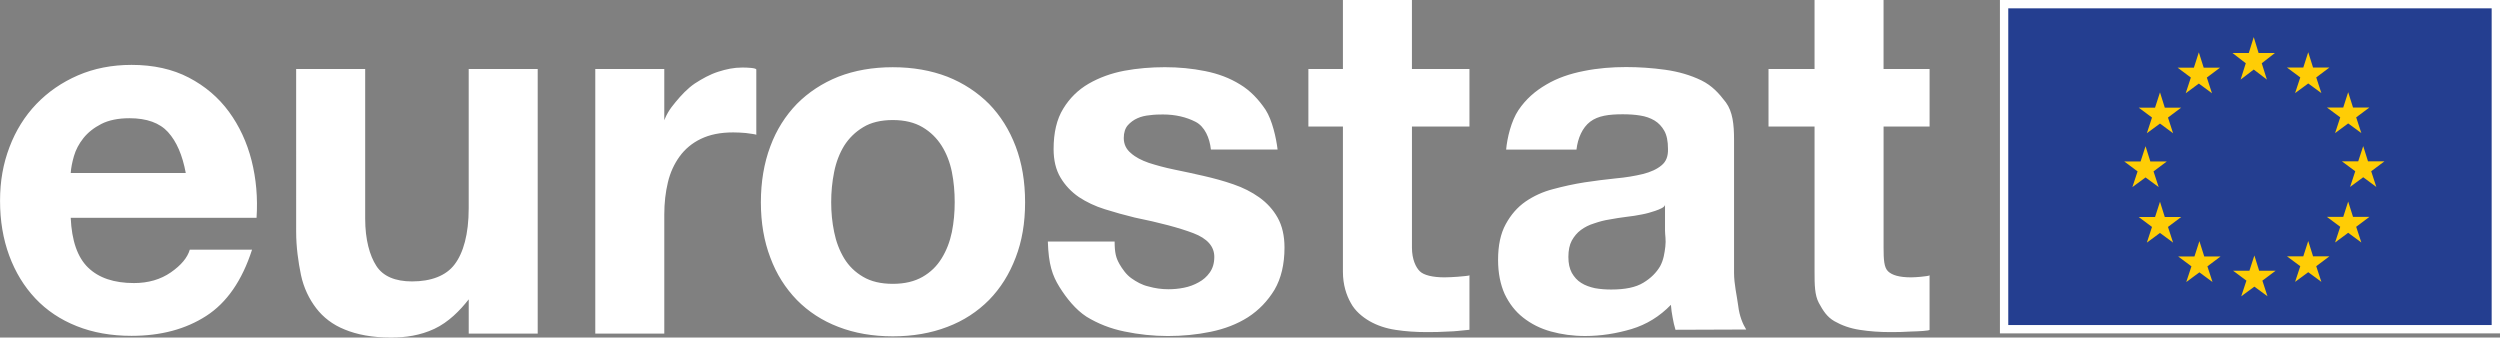 <?xml version="1.0" encoding="UTF-8"?>
<svg id="Layer_1" xmlns="http://www.w3.org/2000/svg" version="1.1" viewBox="0 0 1067.69 144.16">
  <rect x="0" y="0" width="1067.69" height="144.16" fill="#808080" stroke="none"/>
  <!-- Generator: Adobe Illustrator 29.1.0, SVG Export Plug-In . SVG Version: 2.1.0 Build 142)  -->
  <rect x="855.9" y="1.78" width="210.02" height="138.82" fill="#243e90"/>
  <path d="M1064.13,138.82h-206.45V3.56h206.45v135.26ZM1067.69,0h-213.57v142.38h213.57V0Z" fill="#fff"/>
  <polygon points="964.59 22.63 971.57 22.63 965.94 27.02 968.13 33.99 962.52 29.7 956.91 33.99 959.12 27.02 953.43 22.63 960.41 22.63 962.52 15.84 964.59 22.63" fill="#ffcd05"/>
  <polygon points="964.83 115.63 971.84 115.63 966.21 119.85 968.39 126.54 962.79 122.42 957.18 126.54 959.39 119.85 953.7 115.63 960.67 115.63 962.79 109.1 964.83 115.63" fill="#ffcd05"/>
  <polygon points="987.85 109.46 994.84 109.46 989.21 113.69 991.4 120.38 985.79 116.25 980.18 120.38 982.39 113.69 976.7 109.46 983.68 109.46 985.79 102.93 987.85 109.46" fill="#ffcd05"/>
  <polygon points="987.85 28.84 994.84 28.84 989.21 33.06 991.4 39.76 985.79 35.64 980.18 39.76 982.39 33.06 976.7 28.84 983.68 28.84 985.79 22.3 987.85 28.84" fill="#ffcd05"/>
  <polygon points="1004.92 45.91 1011.91 45.91 1006.27 50.12 1008.47 56.84 1002.85 52.71 997.26 56.84 999.46 50.12 993.77 45.91 1000.74 45.91 1002.85 39.37 1004.92 45.91" fill="#ffcd05"/>
  <polygon points="1004.92 92.62 1011.91 92.62 1006.27 96.86 1008.47 103.56 1002.85 99.42 997.26 103.56 999.46 96.86 993.77 92.62 1000.74 92.62 1002.85 86.08 1004.92 92.62" fill="#ffcd05"/>
  <polygon points="1011.32 68.91 1018.32 68.91 1012.68 73.14 1014.87 79.84 1009.27 75.7 1003.66 79.84 1005.87 73.14 1000.18 68.91 1007.14 68.91 1009.27 62.39 1011.32 68.91" fill="#ffcd05"/>
  <polygon points="941.14 28.89 948.12 28.89 942.49 33.12 944.68 39.83 939.07 35.69 933.46 39.83 935.66 33.12 929.99 28.89 936.96 28.89 939.07 22.35 941.14 28.89" fill="#ffcd05"/>
  <polygon points="924.53 45.97 931.53 45.97 925.89 50.2 928.07 56.9 922.48 52.77 916.87 56.9 919.07 50.2 913.39 45.97 920.37 45.97 922.48 39.44 924.53 45.97" fill="#ffcd05"/>
  <polygon points="918.36 68.97 925.37 68.97 919.72 73.2 921.92 79.9 916.31 75.78 910.69 79.9 912.91 73.2 907.23 68.97 914.19 68.97 916.31 62.44 918.36 68.97" fill="#ffcd05"/>
  <polygon points="924.53 92.68 931.53 92.68 925.89 96.92 928.07 103.61 922.48 99.48 916.87 103.61 919.07 96.92 913.39 92.68 920.37 92.68 922.48 86.16 924.53 92.68" fill="#ffcd05"/>
  <polygon points="941.38 109.52 948.36 109.52 942.73 113.75 944.91 120.45 939.31 116.31 933.7 120.45 935.91 113.75 930.23 109.52 937.2 109.52 939.31 102.98 941.38 109.52" fill="#ffcd05"/>
  <path d="M37.65,114.3c4.54,4.4,11.07,6.59,19.57,6.59,6.1,0,11.35-1.52,15.75-4.57,4.39-3.05,7.08-6.28,8.08-9.68h26.59c-4.25,13.18-10.77,22.62-19.56,28.28-8.8,5.68-19.43,8.51-31.91,8.51-8.65,0-16.46-1.38-23.4-4.15-6.95-2.76-12.83-6.7-17.66-11.81-4.81-5.11-8.54-11.2-11.16-18.29-2.62-7.09-3.93-14.9-3.93-23.39s1.34-15.88,4.04-22.98c2.69-7.09,6.52-13.22,11.48-18.4,4.97-5.17,10.89-9.25,17.76-12.23,6.88-2.97,14.51-4.47,22.88-4.47,9.36,0,17.51,1.81,24.46,5.43,6.95,3.62,12.66,8.48,17.13,14.57,4.46,6.1,7.69,13.05,9.68,20.85,1.97,7.81,2.68,15.96,2.12,24.46H30.2c.43,9.79,2.9,16.88,7.44,21.28M71.79,56.44c-3.62-3.97-9.12-5.95-16.49-5.95-4.82,0-8.83.82-12.02,2.44-3.19,1.64-5.74,3.66-7.66,6.07-1.91,2.41-3.26,4.97-4.04,7.66-.78,2.7-1.24,5.11-1.38,7.23h49.14c-1.42-7.66-3.94-13.47-7.56-17.45M824.08,29.47v24.57h-19.65v51.69c0,5.1.19,8.49,1.9,10.13,1.72,1.66,4.81,2.59,9.91,2.59,1.69,0,2.54-.14,4.16-.25,1.52-.18,3.67-.35,3.67-.67v23.31c0,.45-4.75.66-7.86.74-3.11.21-5.86.25-8.8.25-4.67,0-8.9-.3-13.09-.95-4.15-.62-7.72-1.9-10.9-3.71-3.16-1.83-4.81-4.44-6.64-7.81-1.78-3.33-1.83-7.76-1.83-13.26v-62.06h-19.66v-24.57h19.66V0h29.47v29.47h19.65ZM707.04,90.01c-1.95.64-3.7,1.18-5.82,1.57-2.17.45-4.32.77-6.7,1.04-2.38.32-4.73.64-7.09,1.11-2.28.33-4.43.93-6.54,1.65-2.26.69-4.11,1.64-5.73,2.84-1.64,1.22-2.85,2.7-3.89,4.54-.97,1.83-1.45,4.13-1.45,6.97s.49,4.94,1.46,6.79c1.03,1.79,2.31,3.25,3.99,4.29,1.72,1.11,3.71,1.78,5.9,2.27,2.32.41,4.59.57,6.95.57,5.9,0,10.46-.91,13.72-2.91,3.24-1.95,5.58-4.33,7.18-7.07,1.48-2.75,1.85-5.56,2.2-8.33.35-2.84-.13-5.06-.13-6.76v-11.2c0,1.12-2.21,1.97-4.05,2.62M648.52,46.99c3.14-4.65,7.06-8.07,11.83-10.85,4.77-2.84,10.13-4.66,16.13-5.83,5.96-1.2,11.98-1.67,18.02-1.67,5.46,0,11.07.38,16.7,1.16,5.56.78,10.74,2.26,15.41,4.53,4.63,2.29,7.46,5.45,10.47,9.39,2.91,4,3.49,9.41,3.49,15.94v56.83c0,4.88,1.19,9.64,1.78,14.12.53,4.5,2,7.85,3.41,10.12l-30.2.11c-.53-1.72-.91-3.45-1.22-5.23-.37-1.75-.58-3.56-.73-5.43-4.77,4.92-10.36,8.4-16.83,10.35-6.47,1.92-13.06,2.97-19.8,2.97-5.22,0-10.07-.67-14.62-1.93-4.47-1.23-8.45-3.24-11.85-5.92-3.39-2.65-5.96-6.02-7.91-10.09-1.83-4.09-2.81-8.98-2.81-14.57,0-6.16,1.07-11.24,3.28-15.26,2.19-4.02,4.97-7.22,8.43-9.63,3.44-2.36,7.36-4.19,11.82-5.34,4.43-1.19,8.83-2.16,13.41-2.88,4.47-.69,8.93-1.22,13.29-1.69,4.33-.38,8.23-1.05,11.67-1.88,3.3-.84,5.99-2.06,7.92-3.7,2-1.61,2.85-3.95,2.75-7.02,0-3.26-.51-5.86-1.59-7.75-1.04-1.82-2.4-3.31-4.19-4.39-1.77-1.03-3.76-1.76-6.11-2.11-2.27-.38-4.77-.53-7.43-.53-5.87,0-10.51.59-13.9,3.16-3.33,2.54-5.29,7-5.86,11.92h-30.04c.43-4.92,2.15-12.23,5.27-16.88M627.57,29.47v24.57h-24.56v51.69c0,5.1,1.69,8.49,3.37,10.13,1.67,1.66,5.5,2.59,10.53,2.59,1.69,0,4.03-.14,5.53-.25,1.58-.18,5.13-.35,5.13-.67v23.31c-4.91.45-5.81.66-8.92.74-3.09.21-6.32.25-9.32.25-4.61,0-9.18-.3-13.29-.95-4.19-.62-7.91-1.9-11.1-3.71-3.16-1.83-6.28-4.44-8.06-7.81-1.88-3.33-3.35-7.76-3.35-13.26v-62.06h-14.75v-24.57h14.75V0h29.47v29.47h24.56ZM478.01,112.63c1.35,2.32,3.05,4.72,5.2,6.22,2.07,1.46,4.47,2.86,7.27,3.49,2.75.78,5.54,1.19,8.48,1.19,2.14,0,4.35-.18,6.64-.64,2.35-.45,4.45-1.27,6.31-2.31,1.92-1.03,3.51-2.43,4.75-4.19,1.27-1.79,1.94-3.97,1.94-6.67,0-4.48-2.98-7.87-8.99-10.15-5.98-2.27-14.3-4.48-25.01-6.66-4.35-1.06-8.66-2.26-12.78-3.56-4.12-1.28-7.81-3.05-11.09-5.2-3.25-2.27-5.81-4.97-7.79-8.28-2-3.35-2.97-7.4-2.97-12.22,0-6.98,1.35-12.78,4.13-17.26,2.73-4.49,6.37-8.05,10.84-10.64,4.5-2.59,9.6-4.47,15.28-5.54,5.56-1.03,11.36-1.51,17.27-1.51s11.62.54,17.18,1.66c5.63,1.12,10.55,2.99,14.96,5.72,4.32,2.6,7.92,6.39,10.87,10.8,2.87,4.48,4.55,12.07,5.13,16.98h-28.48c-.51-4.92-2.63-9.83-6.57-11.84-3.93-2.02-8.61-3.13-13.92-3.13-1.67,0-3.54.03-5.5.3-1.95.17-3.76.57-5.38,1.31-1.58.68-3.01,1.76-4.12,3-1.13,1.32-1.72,3.15-1.72,5.44,0,2.64,1.04,4.81,3.05,6.46,1.91,1.74,4.56,3.08,7.65,4.16,3.21,1.03,6.8,2.03,10.92,2.87,4,.81,8.22,1.73,12.46,2.7,4.38,1.01,8.58,2.14,12.74,3.59,4.13,1.41,7.83,3.28,11.07,5.6,3.27,2.35,5.89,5.2,7.81,8.63,1.95,3.47,2.94,7.71,2.94,12.78,0,7.16-1.43,13.16-4.27,18.03-2.92,4.79-6.65,8.7-11.32,11.72-4.68,2.97-9.96,4.98-15.93,6.22-5.97,1.24-12.12,1.81-18.29,1.81s-12.51-.67-18.51-1.93c-6.08-1.23-11.47-3.41-16.23-6.32-4.64-3.01-8.56-7.88-11.58-12.73-3.02-4.88-4.63-9.54-4.94-19.36h28.52c0,4.91.65,7.08,2,9.46M328.98,62.53c2.62-7.1,6.46-13.1,11.35-18.16,4.89-4.93,10.86-8.87,17.71-11.61,6.93-2.69,14.65-4.05,23.24-4.05s16.32,1.36,23.32,4.05c6.92,2.74,12.85,6.68,17.79,11.61,4.93,5.07,8.68,11.07,11.38,18.16,2.7,7.14,4.02,15.04,4.02,23.88s-1.32,16.57-4.02,23.58c-2.7,7.1-6.45,13.08-11.38,18.13-4.94,4.97-10.86,8.87-17.79,11.48-7,2.7-14.8,4.04-23.32,4.04s-16.31-1.35-23.24-4.04c-6.85-2.61-12.82-6.51-17.71-11.48-4.89-5.05-8.73-11.03-11.35-18.13-2.69-7.01-4.03-14.91-4.03-23.58s1.34-16.74,4.03-23.88M356.25,99.11c.82,4.12,2.27,7.9,4.26,11.21,2.03,3.34,4.75,5.96,8.15,7.93,3.31,1.95,7.51,2.97,12.63,2.97s9.25-1.02,12.7-2.97c3.44-1.97,6.13-4.59,8.17-7.93,2.05-3.31,3.51-7.08,4.36-11.21.84-4.18,1.21-8.46,1.21-12.76s-.36-8.7-1.21-12.93c-.85-4.17-2.31-7.91-4.36-11.16-2.03-3.21-4.73-5.91-8.17-7.94-3.46-2.04-7.67-3.05-12.7-3.05s-9.32,1.01-12.63,3.05c-3.4,2.03-6.12,4.73-8.15,7.94-1.98,3.25-3.43,6.99-4.26,11.16-.86,4.23-1.27,8.56-1.27,12.93s.4,8.58,1.27,12.76M283.7,29.47v24.57h-.88c1.37-4.92,3.28-7.54,5.7-10.45,2.37-2.88,5.15-5.86,8.21-7.93,3.16-2.04,6.45-3.89,9.99-5.02,3.49-1.11,6.64-1.8,10.32-1.8,1.98,0,5.96.14,5.96.88v27.9c0-.28-2.52-.52-4.44-.81-1.96-.16-3.55-.26-5.4-.26-5.49,0-9.95.89-13.86,2.77-3.75,1.8-6.75,4.34-9.04,7.48-2.28,3.14-4.03,6.86-5.02,11.08-1.02,4.21-1.54,8.8-1.54,13.73v50.86h-29.47V29.47h29.47ZM200.18,142.47v-14.74h.09c-3.82,4.91-8.74,9.89-14.8,12.73-6.05,2.81-12.24,3.7-18.56,3.7-8,0-14.56-1.29-19.72-3.44-5.16-2.06-9.2-5.24-12.15-9.09-2.98-3.89-5.34-8.68-6.51-14.21-1.15-5.65-2.05-11.82-2.05-18.57V29.47h29.48v63.91c0,8.97,1.93,15.78,4.75,20.15,2.84,4.46,8.07,6.66,15.27,6.66,8.12,0,14.53-2.41,18.18-7.28,3.73-4.92,6.01-12.88,6.01-23.97V29.47h29.47v112.99h-29.47Z" fill="#fff"/>
</svg>